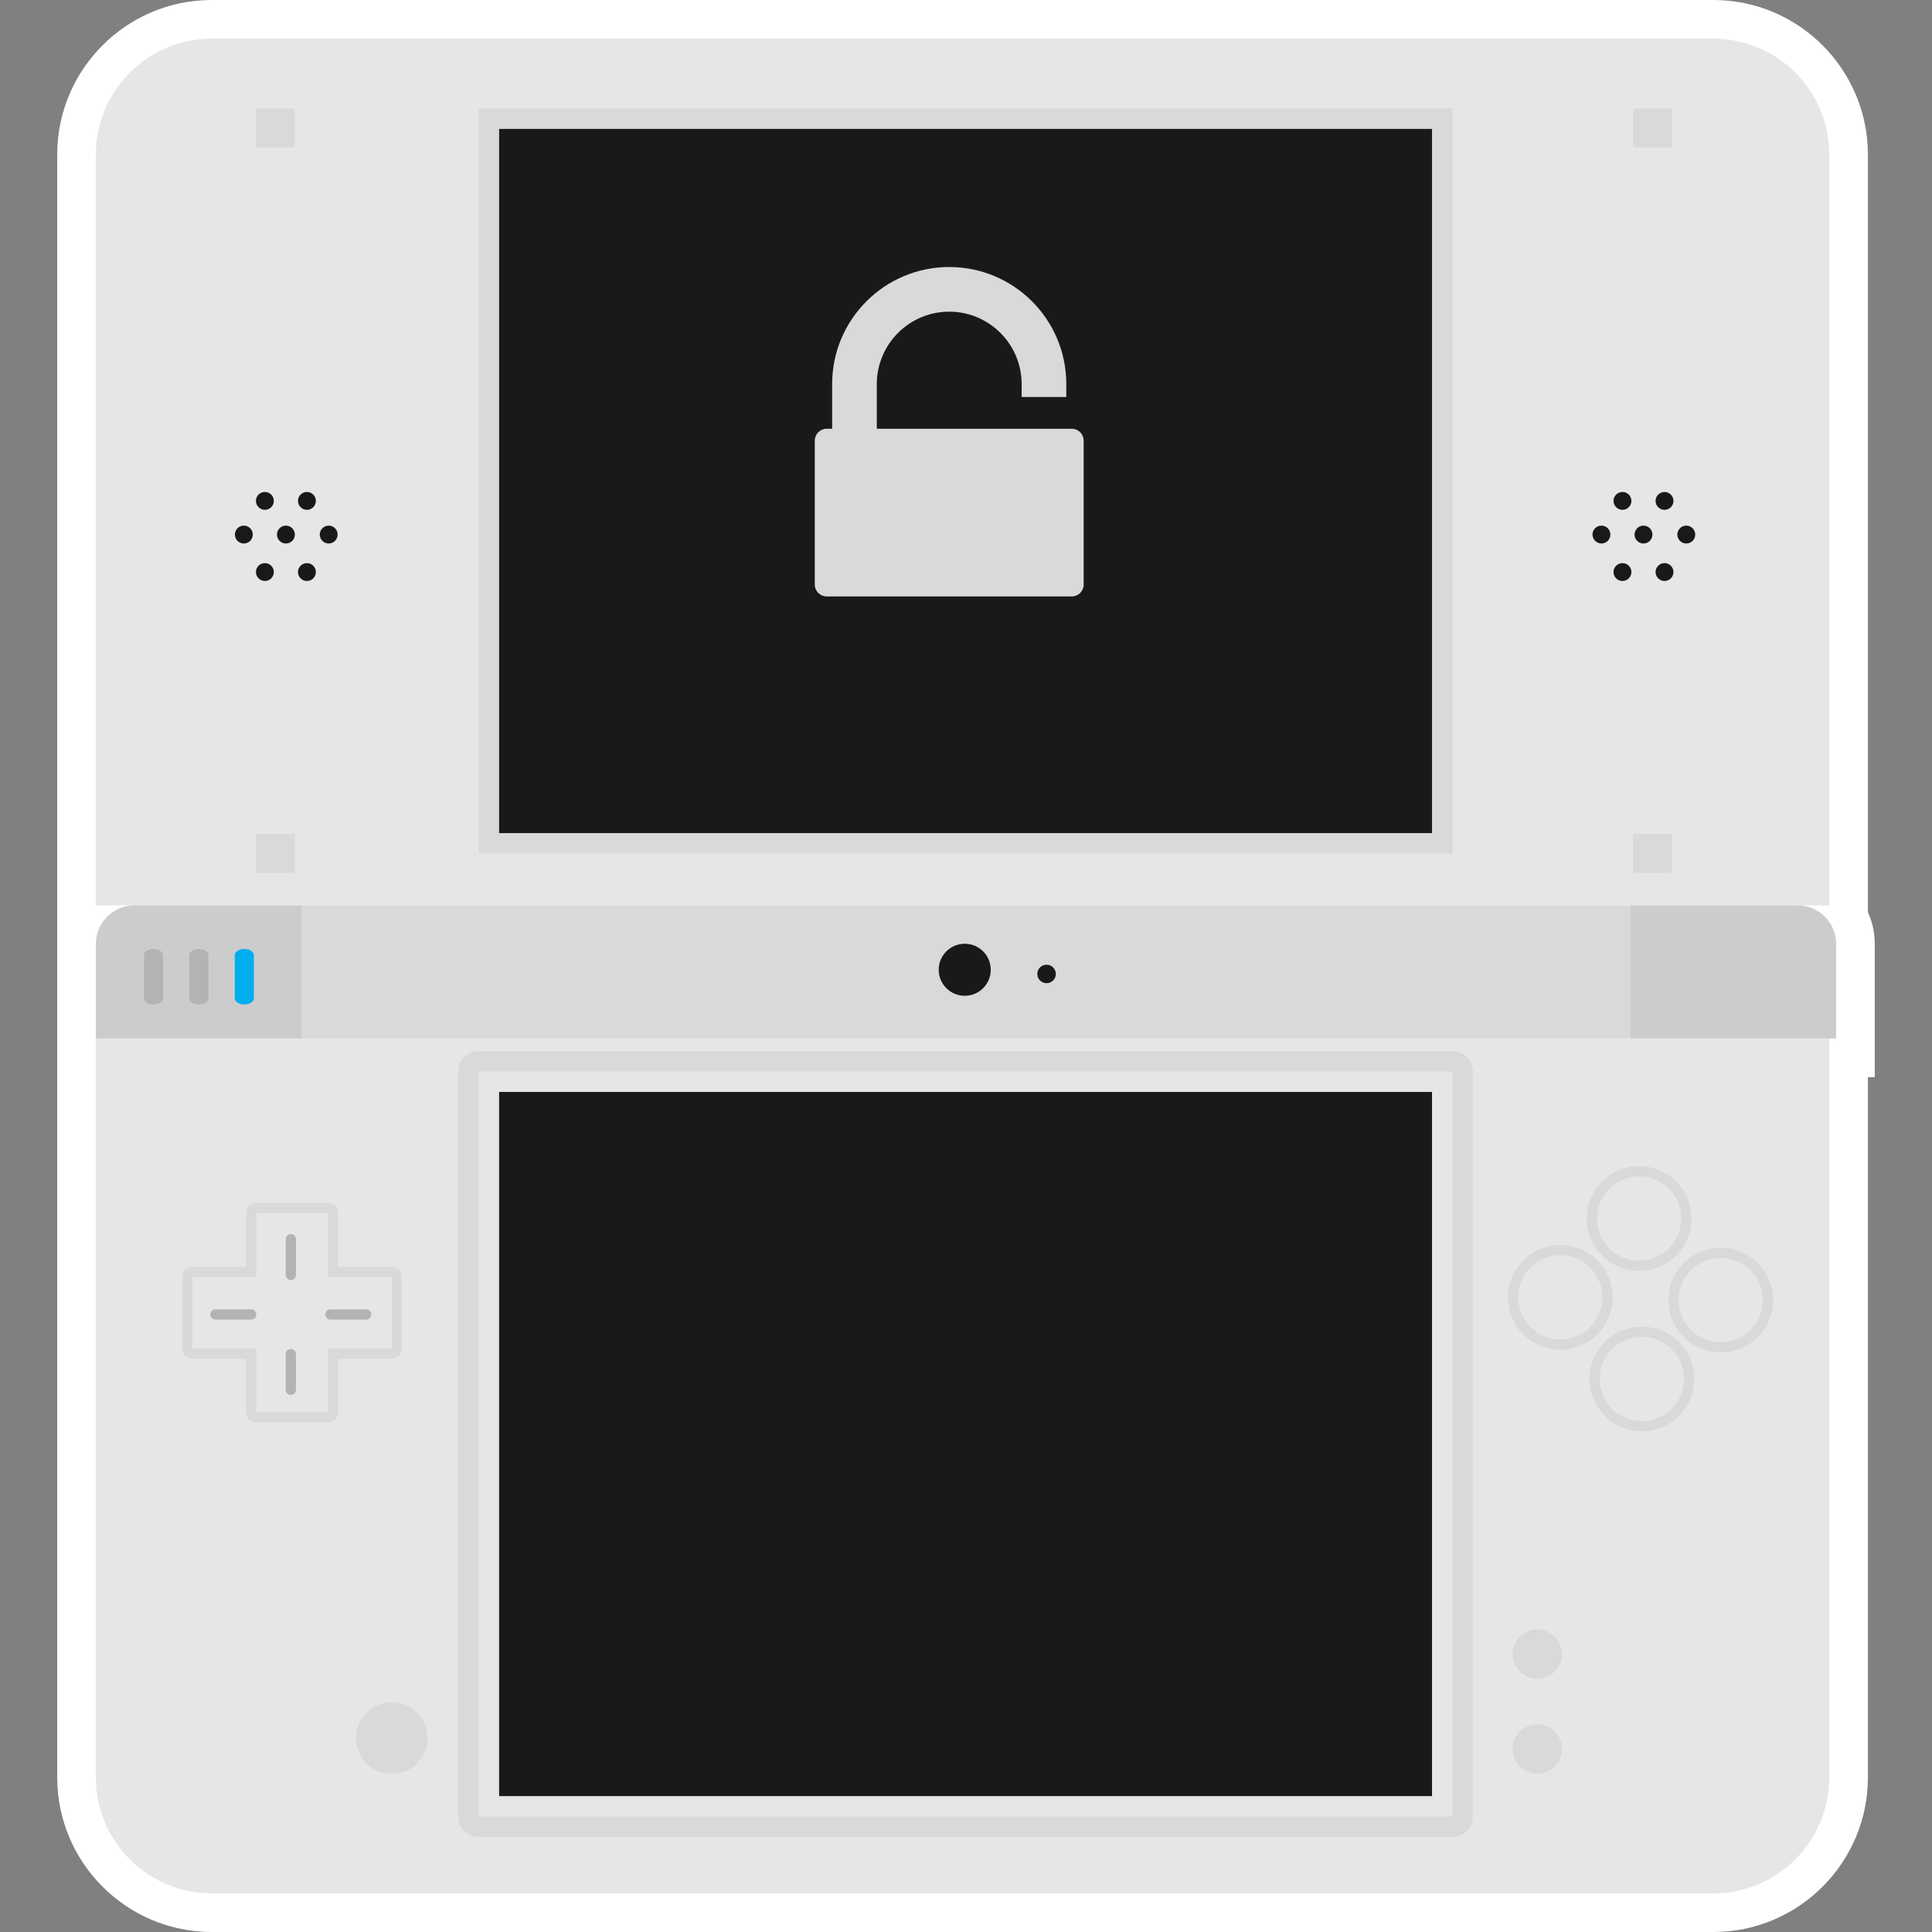 <?xml version="1.0" encoding="UTF-8" standalone="no"?>
<!-- Created with Inkscape (http://www.inkscape.org/) -->

<svg
   xmlns:dc="http://purl.org/dc/elements/1.1/"
   xmlns:cc="http://creativecommons.org/ns#"
   xmlns:rdf="http://www.w3.org/1999/02/22-rdf-syntax-ns#"
   xmlns:svg="http://www.w3.org/2000/svg"
   xmlns="http://www.w3.org/2000/svg"
   xmlns:sodipodi="http://sodipodi.sourceforge.net/DTD/sodipodi-0.dtd"
   xmlns:inkscape="http://www.inkscape.org/namespaces/inkscape"
   id="svg9551"
   version="1.1"
   inkscape:version="0.48.5 r10040"
   width="256"
   height="256"
   xml:space="preserve"
   sodipodi:docname="Nintendo - Nintendo DS Decrypted.svg"
   inkscape:export-filename="/Users/margetts/Desktop/BAXY RetroActive/png_clean/Nintendo - Nintendo DS Decrypted.png"
   inkscape:export-xdpi="90"
   inkscape:export-ydpi="90"><rect width="100%" height="100%" fill="#808080" stroke="none"/><defs
     id="defs9555"><clipPath
       clipPathUnits="userSpaceOnUse"
       id="clipPath9565"><path
         d="M 0,128 128,128 128,0 0,0 0,128 z"
         id="path9567"
         inkscape:connector-curvature="0" /></clipPath></defs><sodipodi:namedview
     pagecolor="#ffffff"
     bordercolor="#666666"
     borderopacity="1"
     objecttolerance="10"
     gridtolerance="10"
     guidetolerance="10"
     inkscape:pageopacity="0"
     inkscape:pageshadow="2"
     inkscape:window-width="1676"
     inkscape:window-height="1005"
     id="namedview9553"
     showgrid="false"
     inkscape:zoom="5.2625"
     inkscape:cx="80"
     inkscape:cy="80"
     inkscape:window-x="4"
     inkscape:window-y="1"
     inkscape:window-maximized="1"
     inkscape:current-layer="g9559" /><g
     id="g9559"
     inkscape:groupmode="layer"
     inkscape:label="Nintendo - Nintendo DS Decrypted"
     transform="matrix(1.25,0,0,-1.25,0,256)"><g
       id="g9561"
       transform="matrix(1.6,0,0,1.6,0.8,0)"><g
         id="g9563"
         clip-path="url(#clipPath9565)"><g
           id="g9569"
           transform="translate(123.253,67.569)"><path
             d="m 0,0 0,0.45 0,49.741 c 0,5.646 -4.594,10.24 -10.24,10.24 l -99.482,0 c -5.646,0 -10.24,-4.594 -10.24,-10.24 l 0,-49.741 0,-2.56 0,-6.266 0,-48.953 c 0,-5.646 4.594,-10.24 10.24,-10.24 l 99.482,0 c 5.646,0 10.24,4.594 10.24,10.24 l 0,46.393 0.455,0 0,2.56 0,6.266 C 0.455,-1.358 0.292,-0.644 0,0"
             style="fill:#ffffff;fill-opacity:1;fill-rule:nonzero;stroke:none"
             id="path9571"
             inkscape:connector-curvature="0" /></g><g
           id="g9573"
           transform="translate(113.013,2.56)"><path
             d="m 0,0 -99.482,0 c -4.241,0 -7.68,3.438 -7.68,7.68 l 0,48.953 114.842,0 0,-48.953 C 7.68,3.438 4.242,0 0,0"
             style="fill:#e6e6e6;fill-opacity:1;fill-rule:nonzero;stroke:none"
             id="path9575"
             inkscape:connector-curvature="0" /></g><g
           id="g9577"
           transform="translate(120.693,68.019)"><path
             d="m 0,0 -114.842,0 0,49.741 c 0,4.241 3.439,7.68 7.68,7.68 l 99.482,0 c 4.242,0 7.68,-3.439 7.68,-7.68 L 0,0 z"
             style="fill:#e6e6e6;fill-opacity:1;fill-rule:nonzero;stroke:none"
             id="path9579"
             inkscape:connector-curvature="0" /></g><g
           id="g9581"
           transform="translate(95.729,120.812)"><path
             d="m 0,0 -1.354,0 -61.807,0 -1.354,0 0,-1.354 0,-46.654 0,-1.354 1.354,0 61.807,0 1.354,0 0,1.354 L 0,-1.354 0,0 z"
             style="fill:#d9d9d9;fill-opacity:1;fill-rule:nonzero;stroke:none"
             id="path9583"
             inkscape:connector-curvature="0" /></g><path
           d="m 94.375,72.804 -61.807,0 0,46.654 61.807,0 0,-46.654 z"
           style="fill:#191919;fill-opacity:1;fill-rule:nonzero;stroke:none"
           id="path9585"
           inkscape:connector-curvature="0" /><g
           id="g9587"
           transform="translate(95.729,58.365)"><path
             d="m 0,0 -1.354,0 -61.807,0 -1.354,0 c -0.747,0 -1.353,-0.606 -1.353,-1.354 l 0,-1.354 0,-46.654 0,-1.354 c 0,-0.747 0.606,-1.354 1.353,-1.354 l 1.354,0 61.807,0 1.354,0 c 0.748,0 1.354,0.607 1.354,1.354 l 0,1.354 0,46.654 0,1.354 C 1.354,-0.606 0.748,0 0,0"
             style="fill:#d9d9d9;fill-opacity:1;fill-rule:nonzero;stroke:none"
             id="path9589"
             inkscape:connector-curvature="0" /></g><g
           id="g9591"
           transform="translate(95.729,57.011)"><path
             d="m 0,0 -1.354,0 -61.807,0 -1.354,0 0,-1.354 0,-46.654 0,-1.354 1.354,0 61.807,0 1.354,0 0,1.354 L 0,-1.354 0,0 z"
             style="fill:#e6e6e6;fill-opacity:1;fill-rule:nonzero;stroke:none"
             id="path9593"
             inkscape:connector-curvature="0" /></g><path
           d="m 94.375,9.003 -61.807,0 0,46.654 61.807,0 0,-46.654 z"
           style="fill:#191919;fill-opacity:1;fill-rule:nonzero;stroke:none"
           id="path9595"
           inkscape:connector-curvature="0" /><path
           d="m 107.498,59.193 -87.995,0 0,8.826 87.995,0 0,-8.826 z"
           style="fill:#d9d9d9;fill-opacity:1;fill-rule:nonzero;stroke:none"
           id="path9597"
           inkscape:connector-curvature="0" /><g
           id="g9599"
           transform="translate(19.502,59.193)"><path
             d="m 0,0 -13.651,0 0,6.266 c 0,1.414 1.146,2.56 2.56,2.56 L 0,8.826 0,0 z"
             style="fill:#cccccc;fill-opacity:1;fill-rule:nonzero;stroke:none"
             id="path9601"
             inkscape:connector-curvature="0" /></g><g
           id="g9603"
           transform="translate(107.498,59.193)"><path
             d="m 0,0 13.651,0 0,6.266 c 0,1.414 -1.146,2.56 -2.56,2.56 L 0,8.826 0,0 z"
             style="fill:#cccccc;fill-opacity:1;fill-rule:nonzero;stroke:none"
             id="path9605"
             inkscape:connector-curvature="0" /></g><g
           id="g9607"
           transform="translate(17.641,94.814)"><path
             d="m 0,0 c 0,-0.327 -0.265,-0.592 -0.592,-0.592 -0.327,0 -0.593,0.265 -0.593,0.592 0,0.327 0.266,0.592 0.593,0.592 C -0.265,0.592 0,0.327 0,0"
             style="fill:#191919;fill-opacity:1;fill-rule:nonzero;stroke:none"
             id="path9609"
             inkscape:connector-curvature="0" /></g><g
           id="g9611"
           transform="translate(20.427,94.814)"><path
             d="m 0,0 c 0,-0.327 -0.265,-0.592 -0.592,-0.592 -0.327,0 -0.593,0.265 -0.593,0.592 0,0.327 0.266,0.592 0.593,0.592 C -0.265,0.592 0,0.327 0,0"
             style="fill:#191919;fill-opacity:1;fill-rule:nonzero;stroke:none"
             id="path9613"
             inkscape:connector-curvature="0" /></g><g
           id="g9615"
           transform="translate(17.641,90.1)"><path
             d="m 0,0 c 0,-0.327 -0.265,-0.592 -0.592,-0.592 -0.327,0 -0.593,0.265 -0.593,0.592 0,0.327 0.266,0.592 0.593,0.592 C -0.265,0.592 0,0.327 0,0"
             style="fill:#191919;fill-opacity:1;fill-rule:nonzero;stroke:none"
             id="path9617"
             inkscape:connector-curvature="0" /></g><g
           id="g9619"
           transform="translate(20.427,90.1)"><path
             d="m 0,0 c 0,-0.327 -0.265,-0.592 -0.592,-0.592 -0.327,0 -0.593,0.265 -0.593,0.592 0,0.327 0.266,0.592 0.593,0.592 C -0.265,0.592 0,0.327 0,0"
             style="fill:#191919;fill-opacity:1;fill-rule:nonzero;stroke:none"
             id="path9621"
             inkscape:connector-curvature="0" /></g><g
           id="g9623"
           transform="translate(16.248,92.584)"><path
             d="m 0,0 c 0,-0.327 -0.265,-0.592 -0.592,-0.592 -0.327,0 -0.593,0.265 -0.593,0.592 0,0.327 0.266,0.592 0.593,0.592 C -0.265,0.592 0,0.327 0,0"
             style="fill:#191919;fill-opacity:1;fill-rule:nonzero;stroke:none"
             id="path9625"
             inkscape:connector-curvature="0" /></g><g
           id="g9627"
           transform="translate(19.034,92.584)"><path
             d="m 0,0 c 0,-0.327 -0.265,-0.592 -0.592,-0.592 -0.327,0 -0.593,0.265 -0.593,0.592 0,0.327 0.266,0.592 0.593,0.592 C -0.265,0.592 0,0.327 0,0"
             style="fill:#191919;fill-opacity:1;fill-rule:nonzero;stroke:none"
             id="path9629"
             inkscape:connector-curvature="0" /></g><g
           id="g9631"
           transform="translate(21.869,92.584)"><path
             d="m 0,0 c 0,-0.327 -0.265,-0.592 -0.592,-0.592 -0.327,0 -0.593,0.265 -0.593,0.592 0,0.327 0.266,0.592 0.593,0.592 C -0.265,0.592 0,0.327 0,0"
             style="fill:#191919;fill-opacity:1;fill-rule:nonzero;stroke:none"
             id="path9633"
             inkscape:connector-curvature="0" /></g><g
           id="g9635"
           transform="translate(107.585,94.814)"><path
             d="m 0,0 c 0,-0.327 -0.265,-0.592 -0.592,-0.592 -0.327,0 -0.593,0.265 -0.593,0.592 0,0.327 0.266,0.592 0.593,0.592 C -0.265,0.592 0,0.327 0,0"
             style="fill:#191919;fill-opacity:1;fill-rule:nonzero;stroke:none"
             id="path9637"
             inkscape:connector-curvature="0" /></g><g
           id="g9639"
           transform="translate(110.371,94.814)"><path
             d="m 0,0 c 0,-0.327 -0.265,-0.592 -0.592,-0.592 -0.327,0 -0.593,0.265 -0.593,0.592 0,0.327 0.266,0.592 0.593,0.592 C -0.265,0.592 0,0.327 0,0"
             style="fill:#191919;fill-opacity:1;fill-rule:nonzero;stroke:none"
             id="path9641"
             inkscape:connector-curvature="0" /></g><g
           id="g9643"
           transform="translate(107.585,90.1)"><path
             d="m 0,0 c 0,-0.327 -0.265,-0.592 -0.592,-0.592 -0.327,0 -0.593,0.265 -0.593,0.592 0,0.327 0.266,0.592 0.593,0.592 C -0.265,0.592 0,0.327 0,0"
             style="fill:#191919;fill-opacity:1;fill-rule:nonzero;stroke:none"
             id="path9645"
             inkscape:connector-curvature="0" /></g><g
           id="g9647"
           transform="translate(110.371,90.1)"><path
             d="m 0,0 c 0,-0.327 -0.265,-0.592 -0.592,-0.592 -0.327,0 -0.593,0.265 -0.593,0.592 0,0.327 0.266,0.592 0.593,0.592 C -0.265,0.592 0,0.327 0,0"
             style="fill:#191919;fill-opacity:1;fill-rule:nonzero;stroke:none"
             id="path9649"
             inkscape:connector-curvature="0" /></g><g
           id="g9651"
           transform="translate(106.192,92.584)"><path
             d="m 0,0 c 0,-0.327 -0.265,-0.592 -0.592,-0.592 -0.327,0 -0.593,0.265 -0.593,0.592 0,0.327 0.266,0.592 0.593,0.592 C -0.265,0.592 0,0.327 0,0"
             style="fill:#191919;fill-opacity:1;fill-rule:nonzero;stroke:none"
             id="path9653"
             inkscape:connector-curvature="0" /></g><g
           id="g9655"
           transform="translate(108.978,92.584)"><path
             d="m 0,0 c 0,-0.327 -0.265,-0.592 -0.592,-0.592 -0.327,0 -0.593,0.265 -0.593,0.592 0,0.327 0.266,0.592 0.593,0.592 C -0.265,0.592 0,0.327 0,0"
             style="fill:#191919;fill-opacity:1;fill-rule:nonzero;stroke:none"
             id="path9657"
             inkscape:connector-curvature="0" /></g><g
           id="g9659"
           transform="translate(111.813,92.584)"><path
             d="m 0,0 c 0,-0.327 -0.265,-0.592 -0.592,-0.592 -0.327,0 -0.593,0.265 -0.593,0.592 0,0.327 0.266,0.592 0.593,0.592 C -0.265,0.592 0,0.327 0,0"
             style="fill:#191919;fill-opacity:1;fill-rule:nonzero;stroke:none"
             id="path9661"
             inkscape:connector-curvature="0" /></g><path
           d="m 19.034,118.235 -2.578,0 0,2.578 2.578,0 0,-2.578 z"
           style="fill:#d9d9d9;fill-opacity:1;fill-rule:nonzero;stroke:none"
           id="path9663"
           inkscape:connector-curvature="0" /><path
           d="m 110.267,118.235 -2.578,0 0,2.578 2.578,0 0,-2.578 z"
           style="fill:#d9d9d9;fill-opacity:1;fill-rule:nonzero;stroke:none"
           id="path9665"
           inkscape:connector-curvature="0" /><path
           d="m 19.034,70.161 -2.578,0 0,2.578 2.578,0 0,-2.578 z"
           style="fill:#d9d9d9;fill-opacity:1;fill-rule:nonzero;stroke:none"
           id="path9667"
           inkscape:connector-curvature="0" /><path
           d="m 110.267,70.161 -2.578,0 0,2.578 2.578,0 0,-2.578 z"
           style="fill:#d9d9d9;fill-opacity:1;fill-rule:nonzero;stroke:none"
           id="path9669"
           inkscape:connector-curvature="0" /><g
           id="g9671"
           transform="translate(69.451,63.473)"><path
             d="m 0,0 c 0,-0.339 -0.275,-0.613 -0.613,-0.613 -0.339,0 -0.614,0.274 -0.614,0.613 0,0.339 0.275,0.613 0.614,0.613 C -0.275,0.613 0,0.339 0,0"
             style="fill:#191919;fill-opacity:1;fill-rule:nonzero;stroke:none"
             id="path9673"
             inkscape:connector-curvature="0" /></g><g
           id="g9675"
           transform="translate(65.14,63.75)"><path
             d="m 0,0 c 0,-0.952 -0.772,-1.724 -1.724,-1.724 -0.952,0 -1.724,0.772 -1.724,1.724 0,0.952 0.772,1.724 1.724,1.724 C -0.772,1.724 0,0.952 0,0"
             style="fill:#191919;fill-opacity:1;fill-rule:nonzero;stroke:none"
             id="path9677"
             inkscape:connector-curvature="0" /></g><g
           id="g9679"
           transform="translate(27.822,12.854)"><path
             d="m 0,0 c 0,-1.308 -1.061,-2.369 -2.369,-2.369 -1.309,0 -2.369,1.061 -2.369,2.369 0,1.308 1.06,2.369 2.369,2.369 C -1.061,2.369 0,1.308 0,0"
             style="fill:#d9d9d9;fill-opacity:1;fill-rule:nonzero;stroke:none"
             id="path9681"
             inkscape:connector-curvature="0" /></g><g
           id="g9683"
           transform="translate(25.453,43.399)"><path
             d="m 0,0 -4.231,0 0,4.231 -4.738,0 0,-4.231 -4.23,0 0,-4.738 4.23,0 0,-4.231 4.738,0 0,4.231 4.231,0 L 0,0 z"
             style="fill:#e6e6e6;fill-opacity:1;fill-rule:nonzero;stroke:none"
             id="path9685"
             inkscape:connector-curvature="0" /></g><g
           id="g9687"
           transform="translate(21.223,48.306)"><path
             d="m 0,0 -4.738,0 c -0.374,0 -0.677,-0.303 -0.677,-0.677 l 0,-3.554 -3.554,0 c -0.374,0 -0.677,-0.303 -0.677,-0.676 l 0,-4.739 c 0,-0.373 0.303,-0.677 0.677,-0.677 l 3.554,0 0,-3.553 c 0,-0.374 0.303,-0.677 0.677,-0.677 l 4.738,0 c 0.374,0 0.677,0.303 0.677,0.677 l 0,3.553 3.554,0 c 0.373,0 0.676,0.304 0.676,0.677 l 0,4.739 c 0,0.373 -0.303,0.676 -0.676,0.676 l -3.554,0 0,3.554 C 0.677,-0.303 0.374,0 0,0 m 0,-0.677 0,-4.23 4.231,0 0,-4.739 -4.231,0 0,-4.23 -4.738,0 0,4.23 -4.231,0 0,4.739 4.231,0 0,4.23 4.738,0"
             style="fill:#d9d9d9;fill-opacity:1;fill-rule:nonzero;stroke:none"
             id="path9689"
             inkscape:connector-curvature="0" /></g><g
           id="g9691"
           transform="translate(16.146,40.573)"><path
             d="m 0,0 -2.369,0 c -0.187,0 -0.339,0.152 -0.339,0.338 0,0.187 0.152,0.339 0.339,0.339 L 0,0.677 C 0.186,0.677 0.338,0.525 0.338,0.338 0.338,0.152 0.186,0 0,0"
             style="fill:#b3b3b3;fill-opacity:1;fill-rule:nonzero;stroke:none"
             id="path9693"
             inkscape:connector-curvature="0" /></g><g
           id="g9695"
           transform="translate(23.761,40.573)"><path
             d="m 0,0 -2.369,0 c -0.187,0 -0.339,0.152 -0.339,0.338 0,0.187 0.152,0.339 0.339,0.339 L 0,0.677 C 0.186,0.677 0.338,0.525 0.338,0.338 0.338,0.152 0.186,0 0,0"
             style="fill:#b3b3b3;fill-opacity:1;fill-rule:nonzero;stroke:none"
             id="path9697"
             inkscape:connector-curvature="0" /></g><g
           id="g9699"
           transform="translate(18.431,43.534)"><path
             d="m 0,0 0,2.369 c 0,0.187 0.152,0.339 0.338,0.339 0.187,0 0.339,-0.152 0.339,-0.339 L 0.677,0 C 0.677,-0.186 0.525,-0.338 0.338,-0.338 0.152,-0.338 0,-0.186 0,0"
             style="fill:#b3b3b3;fill-opacity:1;fill-rule:nonzero;stroke:none"
             id="path9701"
             inkscape:connector-curvature="0" /></g><g
           id="g9703"
           transform="translate(18.431,35.919)"><path
             d="m 0,0 0,2.369 c 0,0.187 0.152,0.339 0.338,0.339 0.187,0 0.339,-0.152 0.339,-0.339 L 0.677,0 C 0.677,-0.186 0.525,-0.338 0.338,-0.338 0.152,-0.338 0,-0.186 0,0"
             style="fill:#b3b3b3;fill-opacity:1;fill-rule:nonzero;stroke:none"
             id="path9705"
             inkscape:connector-curvature="0" /></g><g
           id="g9707"
           transform="translate(102.985,18.41)"><path
             d="m 0,0 c 0,-0.903 -0.732,-1.636 -1.636,-1.636 -0.903,0 -1.636,0.733 -1.636,1.636 0,0.903 0.733,1.636 1.636,1.636 C -0.732,1.636 0,0.903 0,0"
             style="fill:#d9d9d9;fill-opacity:1;fill-rule:nonzero;stroke:none"
             id="path9709"
             inkscape:connector-curvature="0" /></g><g
           id="g9711"
           transform="translate(102.985,12.121)"><path
             d="m 0,0 c 0,-0.903 -0.732,-1.636 -1.636,-1.636 -0.903,0 -1.636,0.733 -1.636,1.636 0,0.903 0.733,1.636 1.636,1.636 C -0.732,1.636 0,0.903 0,0"
             style="fill:#d9d9d9;fill-opacity:1;fill-rule:nonzero;stroke:none"
             id="path9713"
             inkscape:connector-curvature="0" /></g><g
           id="g9715"
           transform="translate(105.665,42.045)"><path
             d="m 0,0 c 0,-1.542 -1.25,-2.792 -2.792,-2.792 -1.542,0 -2.792,1.25 -2.792,2.792 0,1.542 1.25,2.792 2.792,2.792 C -1.25,2.792 0,1.542 0,0"
             style="fill:#e6e6e6;fill-opacity:1;fill-rule:nonzero;stroke:none"
             id="path9717"
             inkscape:connector-curvature="0" /></g><g
           id="g9719"
           transform="translate(102.872,45.514)"><path
             d="m 0,0 c -1.913,0 -3.469,-1.556 -3.469,-3.469 0,-1.913 1.556,-3.469 3.469,-3.469 1.913,0 3.469,1.556 3.469,3.469 C 3.469,-1.556 1.913,0 0,0 m 0,-0.677 c 1.542,0 2.792,-1.25 2.792,-2.792 0,-1.542 -1.25,-2.792 -2.792,-2.792 -1.542,0 -2.792,1.25 -2.792,2.792 0,1.542 1.25,2.792 2.792,2.792"
             style="fill:#d9d9d9;fill-opacity:1;fill-rule:nonzero;stroke:none"
             id="path9721"
             inkscape:connector-curvature="0" /></g><g
           id="g9723"
           transform="translate(110.888,47.269)"><path
             d="m 0,0 c 0,-1.542 -1.25,-2.792 -2.792,-2.792 -1.542,0 -2.792,1.25 -2.792,2.792 0,1.542 1.25,2.792 2.792,2.792 C -1.25,2.792 0,1.542 0,0"
             style="fill:#e6e6e6;fill-opacity:1;fill-rule:nonzero;stroke:none"
             id="path9725"
             inkscape:connector-curvature="0" /></g><g
           id="g9727"
           transform="translate(108.096,50.738)"><path
             d="m 0,0 c -1.913,0 -3.469,-1.556 -3.469,-3.469 0,-1.913 1.556,-3.469 3.469,-3.469 1.913,0 3.469,1.556 3.469,3.469 C 3.469,-1.556 1.913,0 0,0 m 0,-0.677 c 1.542,0 2.792,-1.25 2.792,-2.792 0,-1.542 -1.25,-2.792 -2.792,-2.792 -1.542,0 -2.792,1.25 -2.792,2.792 0,1.542 1.25,2.792 2.792,2.792"
             style="fill:#d9d9d9;fill-opacity:1;fill-rule:nonzero;stroke:none"
             id="path9729"
             inkscape:connector-curvature="0" /></g><g
           id="g9731"
           transform="translate(111.069,36.641)"><path
             d="m 0,0 c 0,-1.542 -1.25,-2.792 -2.792,-2.792 -1.542,0 -2.792,1.25 -2.792,2.792 0,1.542 1.25,2.792 2.792,2.792 C -1.25,2.792 0,1.542 0,0"
             style="fill:#e6e6e6;fill-opacity:1;fill-rule:nonzero;stroke:none"
             id="path9733"
             inkscape:connector-curvature="0" /></g><g
           id="g9735"
           transform="translate(108.276,40.11)"><path
             d="m 0,0 c -1.913,0 -3.469,-1.556 -3.469,-3.469 0,-1.913 1.556,-3.469 3.469,-3.469 1.913,0 3.469,1.556 3.469,3.469 C 3.469,-1.556 1.913,0 0,0 m 0,-0.677 c 1.542,0 2.792,-1.25 2.792,-2.792 0,-1.542 -1.25,-2.792 -2.792,-2.792 -1.542,0 -2.792,1.25 -2.792,2.792 0,1.542 1.25,2.792 2.792,2.792"
             style="fill:#d9d9d9;fill-opacity:1;fill-rule:nonzero;stroke:none"
             id="path9737"
             inkscape:connector-curvature="0" /></g><g
           id="g9739"
           transform="translate(116.293,41.865)"><path
             d="m 0,0 c 0,-1.542 -1.25,-2.792 -2.792,-2.792 -1.542,0 -2.792,1.25 -2.792,2.792 0,1.542 1.25,2.792 2.792,2.792 C -1.25,2.792 0,1.542 0,0"
             style="fill:#e6e6e6;fill-opacity:1;fill-rule:nonzero;stroke:none"
             id="path9741"
             inkscape:connector-curvature="0" /></g><g
           id="g9743"
           transform="translate(113.5,45.334)"><path
             d="m 0,0 c -1.913,0 -3.469,-1.556 -3.469,-3.469 0,-1.913 1.556,-3.469 3.469,-3.469 1.913,0 3.469,1.556 3.469,3.469 C 3.469,-1.556 1.913,0 0,0 m 0,-0.677 c 1.542,0 2.792,-1.25 2.792,-2.792 0,-1.542 -1.25,-2.792 -2.792,-2.792 -1.542,0 -2.792,1.25 -2.792,2.792 0,1.542 1.25,2.792 2.792,2.792"
             style="fill:#d9d9d9;fill-opacity:1;fill-rule:nonzero;stroke:none"
             id="path9745"
             inkscape:connector-curvature="0" /></g><g
           id="g9747"
           transform="translate(9.035,61.858)"><path
             d="m 0,0 0,2.862 c 0,0.225 0.284,0.409 0.632,0.409 0.348,0 0.632,-0.184 0.632,-0.409 L 1.264,0 C 1.264,-0.225 0.98,-0.409 0.632,-0.409 0.284,-0.409 0,-0.225 0,0"
             style="fill:#b3b3b3;fill-opacity:1;fill-rule:nonzero;stroke:none"
             id="path9749"
             inkscape:connector-curvature="0" /></g><g
           id="g9751"
           transform="translate(12.045,61.858)"><path
             d="m 0,0 0,2.862 c 0,0.225 0.284,0.409 0.632,0.409 0.348,0 0.632,-0.184 0.632,-0.409 L 1.264,0 C 1.264,-0.225 0.98,-0.409 0.632,-0.409 0.284,-0.409 0,-0.225 0,0"
             style="fill:#b3b3b3;fill-opacity:1;fill-rule:nonzero;stroke:none"
             id="path9753"
             inkscape:connector-curvature="0" /></g><g
           id="g9755"
           transform="translate(15.055,61.858)"><path
             d="m 0,0 0,2.862 c 0,0.225 0.284,0.409 0.632,0.409 0.348,0 0.632,-0.184 0.632,-0.409 L 1.264,0 C 1.264,-0.225 0.98,-0.409 0.632,-0.409 0.284,-0.409 0,-0.225 0,0"
             style="fill:#00aeef;fill-opacity:1;fill-rule:nonzero;stroke:none"
             id="path9757"
             inkscape:connector-curvature="0" /></g><g
           id="g9759"
           transform="translate(70.507,99.594)"><path
             d="m 0,0 -12.917,0 0,2.958 c 0,2.646 2.152,4.799 4.799,4.799 2.646,0 4.798,-2.153 4.798,-4.799 l 0,-0.854 2.958,0 0,0.854 c 0,4.284 -3.472,7.757 -7.756,7.757 -4.285,0 -7.757,-3.473 -7.757,-7.757 l 0,-2.958 -0.362,0 c -0.436,0 -0.789,-0.353 -0.789,-0.789 l 0,-9.532 c 0,-0.435 0.353,-0.788 0.789,-0.788 l 16.237,0 c 0.436,0 0.789,0.353 0.789,0.788 l 0,9.532 C 0.789,-0.353 0.436,0 0,0"
             style="fill:#d9d9d9;fill-opacity:1;fill-rule:nonzero;stroke:none"
             id="path9761"
             inkscape:connector-curvature="0" /></g></g></g></g></svg>